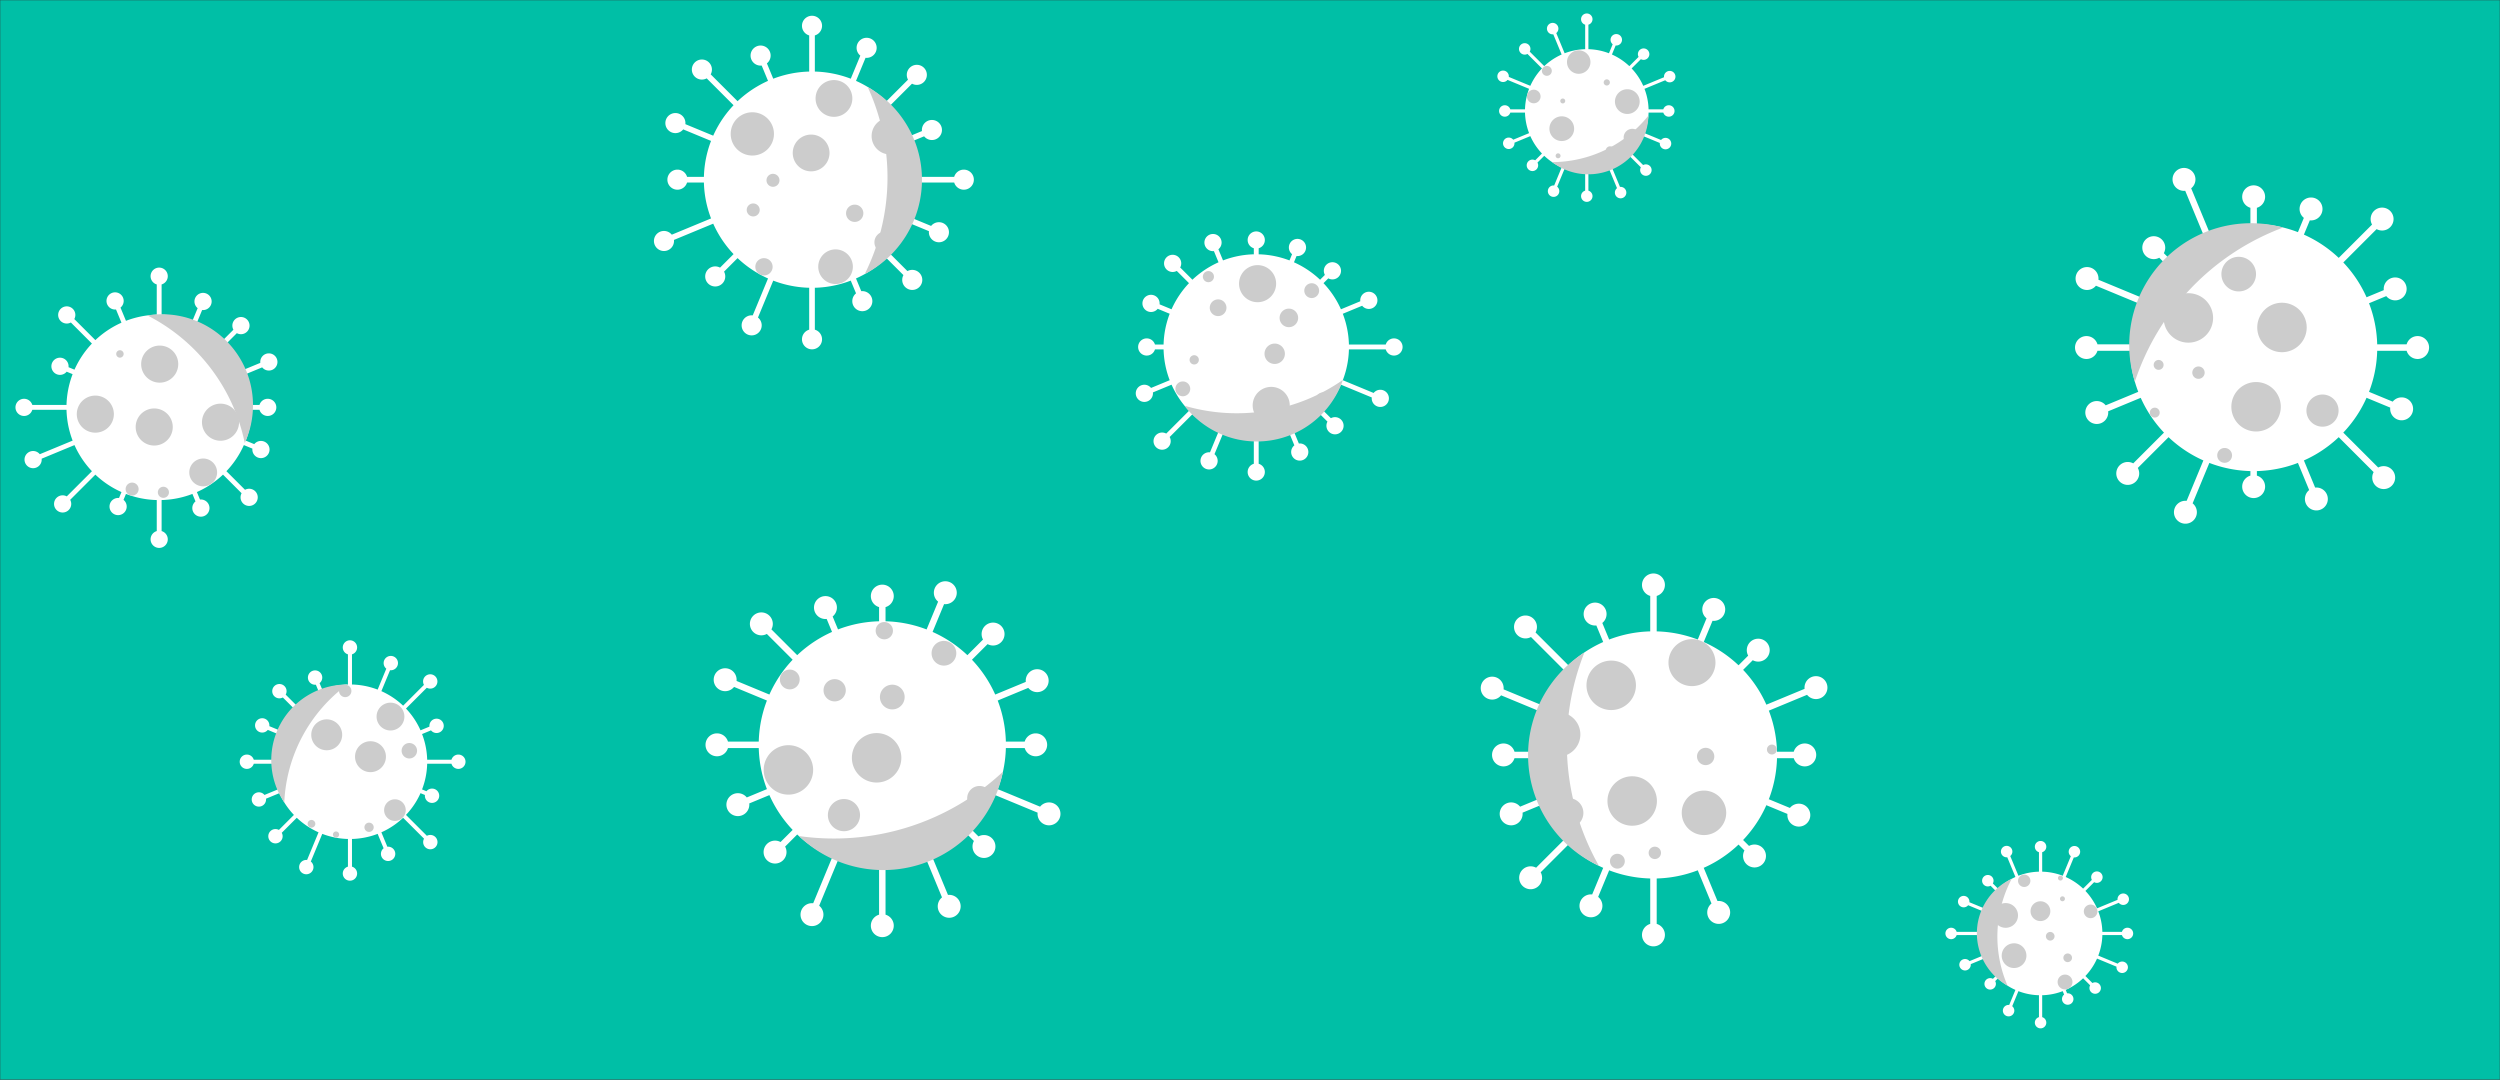 <svg xmlns="http://www.w3.org/2000/svg" version="1.1" xmlns:xlink="http://www.w3.org/1999/xlink" xmlns:svgjs="http://svgjs.dev/svgjs" width="1440" height="622" preserveAspectRatio="none" viewBox="0 0 1440 622"><rect x="0" y="0" width="1440" height="622" fill="#333333" stroke="none"/><g mask="url(&quot;#SvgjsMask1064&quot;)" fill="none"><rect width="1440" height="622" x="0" y="0" fill="rgba(0, 191, 166, 1)"></rect><path d="M145.07 233.25L145.07 236.05L154.21 236.05L154.21 233.25zM149.26 234.65 a4.95 4.95 0 1 0 9.9 0 a4.95 4.95 0 1 0 -9.9 0zM141.54 253.79L140.47 256.37L149.77 260.22L150.84 257.64zM145.36 258.93 a4.95 4.95 0 1 0 9.9 0 a4.95 4.95 0 1 0 -9.9 0zM130.42 271.41L128.45 273.38L142.52 287.46L144.5 285.49zM138.56 286.47 a4.95 4.95 0 1 0 9.9 0 a4.95 4.95 0 1 0 -9.9 0zM113.41 283.43L110.83 284.5L114.43 293.2L117.01 292.13zM110.77 292.66 a4.95 4.95 0 1 0 9.9 0 a4.95 4.95 0 1 0 -9.9 0zM93.09 288.03L90.29 288.03L90.29 310.65L93.09 310.65zM86.74 310.65 a4.95 4.95 0 1 0 9.9 0 a4.95 4.95 0 1 0 -9.9 0zM72.56 284.5L69.97 283.43L66.74 291.24L69.32 292.31zM63.08 291.77 a4.95 4.95 0 1 0 9.9 0 a4.95 4.95 0 1 0 -9.9 0zM54.94 273.38L52.96 271.41L35.09 289.28L37.07 291.25zM31.13 290.26 a4.95 4.95 0 1 0 9.9 0 a4.95 4.95 0 1 0 -9.9 0zM42.91 256.37L41.84 253.79L18.53 263.44L19.6 266.03zM14.12 264.73 a4.95 4.95 0 1 0 9.9 0 a4.95 4.95 0 1 0 -9.9 0zM38.31 236.05L38.31 233.25L13.86 233.25L13.86 236.05zM8.91 234.65 a4.95 4.95 0 1 0 9.9 0 a4.95 4.95 0 1 0 -9.9 0zM41.84 215.52L42.91 212.93L35.09 209.69L34.02 212.28zM29.6 210.98 a4.95 4.95 0 1 0 9.9 0 a4.95 4.95 0 1 0 -9.9 0zM52.96 197.9L54.94 195.92L39.44 180.42L37.46 182.4zM33.5 181.41 a4.95 4.95 0 1 0 9.9 0 a4.95 4.95 0 1 0 -9.9 0zM69.97 185.87L72.56 184.8L67.58 172.8L65 173.87zM61.34 173.34 a4.95 4.95 0 1 0 9.9 0 a4.95 4.95 0 1 0 -9.9 0zM90.29 181.28L93.09 181.28L93.09 159.09L90.29 159.09zM86.74 159.09 a4.95 4.95 0 1 0 9.9 0 a4.95 4.95 0 1 0 -9.9 0zM110.83 184.8L113.41 185.87L118.25 174.19L115.67 173.12zM112.01 173.65 a4.95 4.95 0 1 0 9.9 0 a4.95 4.95 0 1 0 -9.9 0zM128.45 195.92L130.42 197.9L139.78 188.54L137.8 186.57zM133.84 187.55 a4.95 4.95 0 1 0 9.9 0 a4.95 4.95 0 1 0 -9.9 0zM140.47 212.93L141.54 215.52L155.4 209.78L154.33 207.19zM149.91 208.49 a4.95 4.95 0 1 0 9.9 0 a4.95 4.95 0 1 0 -9.9 0zM38.29 234.65 a53.4 53.4 0 1 0 106.8 0 a53.4 53.4 0 1 0 -106.8 0z" fill="rgba(255, 255, 255, 1)"></path><path d="M84.92 181.69 A52.395 52.395 0 0 1 140.99 255.17M140.99 255.17 A106.79 106.79 0 0 0 84.92 181.69" fill="#cccccc" fill-rule="nonzero"></path><path d="M116.34 243.19 a10.68 10.68 0 1 0 21.36 0 a10.68 10.68 0 1 0 -21.36 0zM78.15 245.95 a10.68 10.68 0 1 0 21.36 0 a10.68 10.68 0 1 0 -21.36 0zM136.97 215.88 a2.14 2.14 0 1 0 4.28 0 a2.14 2.14 0 1 0 -4.28 0zM81.31 209.73 a10.68 10.68 0 1 0 21.36 0 a10.68 10.68 0 1 0 -21.36 0zM72.36 281.72 a3.74 3.74 0 1 0 7.48 0 a3.74 3.74 0 1 0 -7.48 0zM90.92 283.57 a3.2 3.2 0 1 0 6.4 0 a3.2 3.2 0 1 0 -6.4 0zM66.94 203.87 a2.14 2.14 0 1 0 4.28 0 a2.14 2.14 0 1 0 -4.28 0zM109.03 272.12 a8.01 8.01 0 1 0 16.02 0 a8.01 8.01 0 1 0 -16.02 0zM44.23 238.54 a10.68 10.68 0 1 0 21.36 0 a10.68 10.68 0 1 0 -21.36 0zM97.2 185.9 a3.74 3.74 0 1 0 7.48 0 a3.74 3.74 0 1 0 -7.48 0z" fill="#cccccc" fill-rule="nonzero"></path><path d="M1023.56 432.98L1023.56 436.71L1039.54 436.71L1039.54 432.98zM1032.94 434.84 a6.6 6.6 0 1 0 13.2 0 a6.6 6.6 0 1 0 -13.2 0zM1018.86 460.36L1017.43 463.8L1035.41 471.25L1036.84 467.8zM1029.53 469.52 a6.6 6.6 0 1 0 13.2 0 a6.6 6.6 0 1 0 -13.2 0zM1004.04 483.85L1001.4 486.48L1009.29 494.37L1011.92 491.73zM1004 493.05 a6.6 6.6 0 1 0 13.2 0 a6.6 6.6 0 1 0 -13.2 0zM981.35 499.88L977.91 501.31L988.25 526.27L991.69 524.84zM983.37 525.56 a6.6 6.6 0 1 0 13.2 0 a6.6 6.6 0 1 0 -13.2 0zM954.26 506.01L950.53 506.01L950.53 538.5L954.26 538.5zM945.79 538.5 a6.6 6.6 0 1 0 13.2 0 a6.6 6.6 0 1 0 -13.2 0zM926.88 501.31L923.44 499.88L914.67 521.05L918.11 522.47zM909.79 521.76 a6.6 6.6 0 1 0 13.2 0 a6.6 6.6 0 1 0 -13.2 0zM903.39 486.48L900.75 483.85L880.32 504.28L882.95 506.92zM875.04 505.6 a6.6 6.6 0 1 0 13.2 0 a6.6 6.6 0 1 0 -13.2 0zM887.36 463.8L885.93 460.36L869.72 467.07L871.14 470.52zM863.83 468.79 a6.6 6.6 0 1 0 13.2 0 a6.6 6.6 0 1 0 -13.2 0zM881.23 436.71L881.23 432.98L866.02 432.98L866.02 436.71zM859.42 434.84 a6.6 6.6 0 1 0 13.2 0 a6.6 6.6 0 1 0 -13.2 0zM885.93 409.33L887.36 405.89L860.21 394.64L858.79 398.09zM852.9 396.36 a6.6 6.6 0 1 0 13.2 0 a6.6 6.6 0 1 0 -13.2 0zM900.75 385.84L903.39 383.2L880 359.81L877.36 362.44zM872.08 361.13 a6.6 6.6 0 1 0 13.2 0 a6.6 6.6 0 1 0 -13.2 0zM923.44 369.8L926.88 368.38L920.51 352.99L917.06 354.41zM912.18 353.7 a6.6 6.6 0 1 0 13.2 0 a6.6 6.6 0 1 0 -13.2 0zM950.53 363.67L954.26 363.67L954.26 336.92L950.53 336.92zM945.79 336.92 a6.6 6.6 0 1 0 13.2 0 a6.6 6.6 0 1 0 -13.2 0zM977.91 368.38L981.35 369.8L988.84 351.73L985.39 350.31zM980.52 351.02 a6.6 6.6 0 1 0 13.2 0 a6.6 6.6 0 1 0 -13.2 0zM1001.4 383.2L1004.04 385.84L1014.06 375.81L1011.43 373.17zM1006.15 374.49 a6.6 6.6 0 1 0 13.2 0 a6.6 6.6 0 1 0 -13.2 0zM1017.43 405.89L1018.86 409.33L1046.71 397.79L1045.29 394.35zM1039.4 396.07 a6.6 6.6 0 1 0 13.2 0 a6.6 6.6 0 1 0 -13.2 0zM881.2 434.84 a71.19 71.19 0 1 0 142.38 0 a71.19 71.19 0 1 0 -142.38 0z" fill="rgba(255, 255, 255, 1)"></path><path d="M921 498.74 A70.194 70.194 0 0 1 912.64 375.79M912.64 375.79 A142.387 142.387 0 0 0 921 498.74" fill="#cccccc" fill-rule="nonzero"></path><path d="M925.9 461.38 a14.24 14.24 0 1 0 28.48 0 a14.24 14.24 0 1 0 -28.48 0zM913.82 394.75 a14.24 14.24 0 1 0 28.48 0 a14.24 14.24 0 1 0 -28.48 0zM884.67 423.03 a12.81 12.81 0 1 0 25.62 0 a12.81 12.81 0 1 0 -25.62 0zM949.62 491.25 a3.56 3.56 0 1 0 7.12 0 a3.56 3.56 0 1 0 -7.12 0zM894.95 468.24 a8.54 8.54 0 1 0 17.08 0 a8.54 8.54 0 1 0 -17.08 0zM927.34 496.06 a4.27 4.27 0 1 0 8.54 0 a4.27 4.27 0 1 0 -8.54 0zM968.68 468.19 a12.81 12.81 0 1 0 25.62 0 a12.81 12.81 0 1 0 -25.62 0zM961.05 381.67 a13.53 13.53 0 1 0 27.06 0 a13.53 13.53 0 1 0 -27.06 0zM977.48 435.73 a4.98 4.98 0 1 0 9.96 0 a4.98 4.98 0 1 0 -9.96 0zM1017.76 431.73 a2.85 2.85 0 1 0 5.7 0 a2.85 2.85 0 1 0 -5.7 0z" fill="#cccccc" fill-rule="nonzero"></path><path d="M529.99 101.86L529.99 105.12L555.16 105.12L555.16 101.86zM549.38 103.49 a5.78 5.78 0 1 0 11.56 0 a5.78 5.78 0 1 0 -11.56 0zM525.87 125.82L524.63 128.83L540.19 135.28L541.44 132.26zM535.04 133.77 a5.78 5.78 0 1 0 11.56 0 a5.78 5.78 0 1 0 -11.56 0zM512.9 146.37L510.6 148.68L524.3 162.38L526.61 160.08zM519.68 161.23 a5.78 5.78 0 1 0 11.56 0 a5.78 5.78 0 1 0 -11.56 0zM493.06 160.4L490.04 161.65L495.2 174.09L498.21 172.84zM490.92 173.47 a5.78 5.78 0 1 0 11.56 0 a5.78 5.78 0 1 0 -11.56 0zM469.35 165.76L466.09 165.76L466.09 195.44L469.35 195.44zM461.94 195.44 a5.78 5.78 0 1 0 11.56 0 a5.78 5.78 0 1 0 -11.56 0zM445.39 161.65L442.38 160.4L431.46 186.78L434.47 188.02zM427.18 187.4 a5.78 5.78 0 1 0 11.56 0 a5.78 5.78 0 1 0 -11.56 0zM424.84 148.68L422.53 146.37L410.82 158.08L413.13 160.39zM406.19 159.23 a5.78 5.78 0 1 0 11.56 0 a5.78 5.78 0 1 0 -11.56 0zM410.81 128.83L409.56 125.82L381.83 137.3L383.07 140.32zM376.67 138.81 a5.78 5.78 0 1 0 11.56 0 a5.78 5.78 0 1 0 -11.56 0zM405.45 105.12L405.45 101.86L390.2 101.86L390.2 105.12zM384.42 103.49 a5.78 5.78 0 1 0 11.56 0 a5.78 5.78 0 1 0 -11.56 0zM409.56 81.17L410.81 78.15L389.65 69.39L388.4 72.4zM383.25 70.9 a5.78 5.78 0 1 0 11.56 0 a5.78 5.78 0 1 0 -11.56 0zM422.53 60.61L424.84 58.3L405.44 38.91L403.14 41.21zM398.51 40.06 a5.78 5.78 0 1 0 11.56 0 a5.78 5.78 0 1 0 -11.56 0zM442.38 46.58L445.39 45.33L439.62 31.38L436.6 32.63zM432.33 32.01 a5.78 5.78 0 1 0 11.56 0 a5.78 5.78 0 1 0 -11.56 0zM466.09 41.22L469.35 41.22L469.35 14.86L466.09 14.86zM461.94 14.86 a5.78 5.78 0 1 0 11.56 0 a5.78 5.78 0 1 0 -11.56 0zM490.04 45.33L493.06 46.58L500.68 28.17L497.67 26.92zM493.4 27.55 a5.78 5.78 0 1 0 11.56 0 a5.78 5.78 0 1 0 -11.56 0zM510.6 58.3L512.9 60.61L529.25 44.27L526.94 41.96zM522.31 43.12 a5.78 5.78 0 1 0 11.56 0 a5.78 5.78 0 1 0 -11.56 0zM524.63 78.15L525.87 81.17L537.41 76.39L536.17 73.37zM531.01 74.88 a5.78 5.78 0 1 0 11.56 0 a5.78 5.78 0 1 0 -11.56 0zM405.43 103.49 a62.29 62.29 0 1 0 124.58 0 a62.29 62.29 0 1 0 -124.58 0z" fill="rgba(255, 255, 255, 1)"></path><path d="M499.77 50.08 A61.294 61.294 0 0 1 498.06 157.9M498.06 157.9 A124.589 124.589 0 0 0 499.77 50.08" fill="#cccccc" fill-rule="nonzero"></path><path d="M503.67 139.57 a6.23 6.23 0 1 0 12.46 0 a6.23 6.23 0 1 0 -12.46 0zM420.88 77.13 a12.46 12.46 0 1 0 24.92 0 a12.46 12.46 0 1 0 -24.92 0zM435.07 153.68 a4.98 4.98 0 1 0 9.96 0 a4.98 4.98 0 1 0 -9.96 0zM441.5 103.86 a3.74 3.74 0 1 0 7.48 0 a3.74 3.74 0 1 0 -7.48 0zM456.62 88.11 a10.59 10.59 0 1 0 21.18 0 a10.59 10.59 0 1 0 -21.18 0zM502.05 78.36 a10.59 10.59 0 1 0 21.18 0 a10.59 10.59 0 1 0 -21.18 0zM469.77 56.71 a10.59 10.59 0 1 0 21.18 0 a10.59 10.59 0 1 0 -21.18 0zM430.11 120.93 a3.74 3.74 0 1 0 7.48 0 a3.74 3.74 0 1 0 -7.48 0zM471.31 153.62 a9.97 9.97 0 1 0 19.94 0 a9.97 9.97 0 1 0 -19.94 0zM487.33 122.85 a4.98 4.98 0 1 0 9.96 0 a4.98 4.98 0 1 0 -9.96 0z" fill="#cccccc" fill-rule="nonzero"></path><path d="M246.05 437.6L246.05 439.93L264.01 439.93L264.01 437.6zM259.88 438.76 a4.13 4.13 0 1 0 8.26 0 a4.13 4.13 0 1 0 -8.26 0zM243.11 454.71L242.22 456.86L248.41 459.42L249.3 457.27zM244.73 458.35 a4.13 4.13 0 1 0 8.26 0 a4.13 4.13 0 1 0 -8.26 0zM233.85 469.39L232.2 471.04L247.04 485.88L248.69 484.23zM243.74 485.06 a4.13 4.13 0 1 0 8.26 0 a4.13 4.13 0 1 0 -8.26 0zM219.67 479.41L217.52 480.3L222.48 492.27L224.63 491.37zM219.42 491.82 a4.13 4.13 0 1 0 8.26 0 a4.13 4.13 0 1 0 -8.26 0zM202.74 483.24L200.41 483.24L200.41 503.15L202.74 503.15zM197.44 503.15 a4.13 4.13 0 1 0 8.26 0 a4.13 4.13 0 1 0 -8.26 0zM185.63 480.3L183.48 479.41L175.36 499.01L177.51 499.9zM172.3 499.45 a4.13 4.13 0 1 0 8.26 0 a4.13 4.13 0 1 0 -8.26 0zM170.94 471.04L169.3 469.39L157.84 480.85L159.49 482.49zM154.54 481.67 a4.13 4.13 0 1 0 8.26 0 a4.13 4.13 0 1 0 -8.26 0zM160.92 456.86L160.03 454.71L148.67 459.41L149.56 461.57zM144.99 460.49 a4.13 4.13 0 1 0 8.26 0 a4.13 4.13 0 1 0 -8.26 0zM157.09 439.93L157.09 437.6L142.2 437.6L142.2 439.93zM138.07 438.76 a4.13 4.13 0 1 0 8.26 0 a4.13 4.13 0 1 0 -8.26 0zM160.03 422.81L160.92 420.66L151.48 416.75L150.59 418.9zM146.91 417.83 a4.13 4.13 0 1 0 8.26 0 a4.13 4.13 0 1 0 -8.26 0zM169.3 408.13L170.94 406.48L161.76 397.3L160.11 398.95zM156.81 398.12 a4.13 4.13 0 1 0 8.26 0 a4.13 4.13 0 1 0 -8.26 0zM183.48 398.11L185.63 397.22L182.57 389.84L180.42 390.73zM177.36 390.28 a4.13 4.13 0 1 0 8.26 0 a4.13 4.13 0 1 0 -8.26 0zM200.41 394.28L202.74 394.28L202.74 372.94L200.41 372.94zM197.44 372.94 a4.13 4.13 0 1 0 8.26 0 a4.13 4.13 0 1 0 -8.26 0zM217.52 397.22L219.67 398.11L226.19 382.39L224.03 381.5zM220.98 381.94 a4.13 4.13 0 1 0 8.26 0 a4.13 4.13 0 1 0 -8.26 0zM232.2 406.48L233.85 408.13L248.64 393.34L247 391.69zM243.69 392.52 a4.13 4.13 0 1 0 8.26 0 a4.13 4.13 0 1 0 -8.26 0zM242.22 420.66L243.11 422.81L251.92 419.17L251.03 417.02zM247.34 418.09 a4.13 4.13 0 1 0 8.26 0 a4.13 4.13 0 1 0 -8.26 0zM157.07 438.76 a44.5 44.5 0 1 0 89 0 a44.5 44.5 0 1 0 -89 0z" fill="rgba(255, 255, 255, 1)"></path><path d="M163.75 462.2 A43.496 43.496 0 0 1 200.09 394.29M200.09 394.29 A88.992 88.992 0 0 0 163.75 462.2" fill="#cccccc" fill-rule="nonzero"></path><path d="M204.5 435.85 a8.9 8.9 0 1 0 17.8 0 a8.9 8.9 0 1 0 -17.8 0zM216.91 412.75 a8.01 8.01 0 1 0 16.02 0 a8.01 8.01 0 1 0 -16.02 0zM159.11 427.28 a4 4 0 1 0 8 0 a4 4 0 1 0 -8 0zM221.25 466.63 a6.23 6.23 0 1 0 12.46 0 a6.23 6.23 0 1 0 -12.46 0zM179.29 423.25 a8.9 8.9 0 1 0 17.8 0 a8.9 8.9 0 1 0 -17.8 0zM231.33 432.43 a4.45 4.45 0 1 0 8.9 0 a4.45 4.45 0 1 0 -8.9 0zM191.78 480.7 a1.78 1.78 0 1 0 3.56 0 a1.78 1.78 0 1 0 -3.56 0zM209.91 476.52 a2.67 2.67 0 1 0 5.34 0 a2.67 2.67 0 1 0 -5.34 0zM195.29 397.99 a3.56 3.56 0 1 0 7.12 0 a3.56 3.56 0 1 0 -7.12 0zM177.19 474.51 a2.22 2.22 0 1 0 4.44 0 a2.22 2.22 0 1 0 -4.44 0z" fill="#cccccc" fill-rule="nonzero"></path><path d="M949.58 62.99L949.58 64.85L961.23 64.85L961.23 62.99zM957.93 63.92 a3.3 3.3 0 1 0 6.6 0 a3.3 3.3 0 1 0 -6.6 0zM947.22 76.68L946.51 78.4L958.98 83.57L959.7 81.85zM956.04 82.71 a3.3 3.3 0 1 0 6.6 0 a3.3 3.3 0 1 0 -6.6 0zM939.81 88.43L938.49 89.74L947.38 98.62L948.69 97.31zM944.73 97.97 a3.3 3.3 0 1 0 6.6 0 a3.3 3.3 0 1 0 -6.6 0zM928.47 96.44L926.75 97.15L932.61 111.3L934.33 110.59zM930.17 110.94 a3.3 3.3 0 1 0 6.6 0 a3.3 3.3 0 1 0 -6.6 0zM914.92 99.51L913.06 99.51L913.06 112.98L914.92 112.98zM910.69 112.98 a3.3 3.3 0 1 0 6.6 0 a3.3 3.3 0 1 0 -6.6 0zM901.23 97.15L899.51 96.44L894 109.75L895.72 110.47zM891.56 110.11 a3.3 3.3 0 1 0 6.6 0 a3.3 3.3 0 1 0 -6.6 0zM889.49 89.74L888.17 88.43L882.03 94.57L883.34 95.89zM879.38 95.23 a3.3 3.3 0 1 0 6.6 0 a3.3 3.3 0 1 0 -6.6 0zM881.47 78.4L880.76 76.68L868.68 81.68L869.4 83.4zM865.74 82.54 a3.3 3.3 0 1 0 6.6 0 a3.3 3.3 0 1 0 -6.6 0zM878.41 64.85L878.41 62.99L866.77 62.99L866.77 64.85zM863.47 63.92 a3.3 3.3 0 1 0 6.6 0 a3.3 3.3 0 1 0 -6.6 0zM880.76 51.17L881.47 49.44L866.14 43.09L865.42 44.81zM862.48 43.95 a3.3 3.3 0 1 0 6.6 0 a3.3 3.3 0 1 0 -6.6 0zM888.17 39.42L889.49 38.1L878.9 27.51L877.58 28.83zM874.94 28.17 a3.3 3.3 0 1 0 6.6 0 a3.3 3.3 0 1 0 -6.6 0zM899.51 31.4L901.23 30.69L895.2 16.12L893.48 16.83zM891.04 16.48 a3.3 3.3 0 1 0 6.6 0 a3.3 3.3 0 1 0 -6.6 0zM913.06 28.34L914.92 28.34L914.92 11.06L913.06 11.06zM910.69 11.06 a3.3 3.3 0 1 0 6.6 0 a3.3 3.3 0 1 0 -6.6 0zM926.75 30.69L928.47 31.4L931.84 23.27L930.12 22.56zM927.68 22.92 a3.3 3.3 0 1 0 6.6 0 a3.3 3.3 0 1 0 -6.6 0zM938.49 38.1L939.81 39.42L947.39 31.85L946.07 30.53zM943.43 31.19 a3.3 3.3 0 1 0 6.6 0 a3.3 3.3 0 1 0 -6.6 0zM946.51 49.44L947.22 51.17L962.12 45L961.4 43.27zM958.46 44.14 a3.3 3.3 0 1 0 6.6 0 a3.3 3.3 0 1 0 -6.6 0zM878.39 63.92 a35.6 35.6 0 1 0 71.2 0 a35.6 35.6 0 1 0 -71.2 0z" fill="rgba(255, 255, 255, 1)"></path><path d="M949.49 66.57 A34.597 34.597 0 0 1 894.01 93.38M894.01 93.38 A71.194 71.194 0 0 0 949.49 66.57" fill="#cccccc" fill-rule="nonzero"></path><path d="M935.23 79.18 a4.98 4.98 0 1 0 9.96 0 a4.98 4.98 0 1 0 -9.96 0zM892.46 74.12 a7.12 7.12 0 1 0 14.24 0 a7.12 7.12 0 1 0 -14.24 0zM930.21 58.52 a7.12 7.12 0 1 0 14.24 0 a7.12 7.12 0 1 0 -14.24 0zM902.58 35.75 a6.76 6.76 0 1 0 13.52 0 a6.76 6.76 0 1 0 -13.52 0zM879.53 55.58 a3.92 3.92 0 1 0 7.84 0 a3.92 3.92 0 1 0 -7.84 0zM898.73 58.16 a1.42 1.42 0 1 0 2.84 0 a1.42 1.42 0 1 0 -2.84 0zM888.14 40.83 a2.85 2.85 0 1 0 5.7 0 a2.85 2.85 0 1 0 -5.7 0zM924.91 86.76 a2.49 2.49 0 1 0 4.98 0 a2.49 2.49 0 1 0 -4.98 0zM923.73 47.48 a1.78 1.78 0 1 0 3.56 0 a1.78 1.78 0 1 0 -3.56 0zM896.04 89.75 a1.42 1.42 0 1 0 2.84 0 a1.42 1.42 0 1 0 -2.84 0z" fill="#cccccc" fill-rule="nonzero"></path><path d="M1210.95 536.74L1210.95 538.61L1225.41 538.61L1225.41 536.74zM1222.11 537.67 a3.3 3.3 0 1 0 6.6 0 a3.3 3.3 0 1 0 -6.6 0zM1208.6 550.43L1207.89 552.15L1222.02 558.01L1222.74 556.29zM1219.08 557.15 a3.3 3.3 0 1 0 6.6 0 a3.3 3.3 0 1 0 -6.6 0zM1201.19 562.18L1199.87 563.49L1206.16 569.78L1207.47 568.46zM1203.52 569.12 a3.3 3.3 0 1 0 6.6 0 a3.3 3.3 0 1 0 -6.6 0zM1189.85 570.19L1188.12 570.91L1190.14 575.78L1191.87 575.07zM1187.71 575.43 a3.3 3.3 0 1 0 6.6 0 a3.3 3.3 0 1 0 -6.6 0zM1176.3 573.26L1174.44 573.26L1174.44 589.04L1176.3 589.04zM1172.07 589.04 a3.3 3.3 0 1 0 6.6 0 a3.3 3.3 0 1 0 -6.6 0zM1162.61 570.91L1160.89 570.19L1156.09 581.77L1157.82 582.48zM1153.65 582.13 a3.3 3.3 0 1 0 6.6 0 a3.3 3.3 0 1 0 -6.6 0zM1150.86 563.49L1149.55 562.18L1145.69 566.04L1147 567.36zM1143.04 566.7 a3.3 3.3 0 1 0 6.6 0 a3.3 3.3 0 1 0 -6.6 0zM1142.85 552.15L1142.13 550.43L1131.51 554.83L1132.22 556.55zM1128.57 555.69 a3.3 3.3 0 1 0 6.6 0 a3.3 3.3 0 1 0 -6.6 0zM1139.78 538.61L1139.78 536.74L1123.86 536.74L1123.86 538.61zM1120.56 537.67 a3.3 3.3 0 1 0 6.6 0 a3.3 3.3 0 1 0 -6.6 0zM1142.13 524.92L1142.85 523.2L1131.45 518.47L1130.73 520.19zM1127.79 519.33 a3.3 3.3 0 1 0 6.6 0 a3.3 3.3 0 1 0 -6.6 0zM1149.55 513.17L1150.86 511.85L1145.65 506.63L1144.33 507.95zM1141.69 507.29 a3.3 3.3 0 1 0 6.6 0 a3.3 3.3 0 1 0 -6.6 0zM1160.89 505.15L1162.61 504.44L1156.69 490.15L1154.97 490.86zM1152.53 490.51 a3.3 3.3 0 1 0 6.6 0 a3.3 3.3 0 1 0 -6.6 0zM1174.44 502.09L1176.3 502.09L1176.3 487.7L1174.44 487.7zM1172.07 487.7 a3.3 3.3 0 1 0 6.6 0 a3.3 3.3 0 1 0 -6.6 0zM1188.12 504.44L1189.85 505.15L1195.73 490.95L1194.01 490.23zM1191.57 490.59 a3.3 3.3 0 1 0 6.6 0 a3.3 3.3 0 1 0 -6.6 0zM1199.87 511.85L1201.19 513.17L1208.46 505.89L1207.15 504.58zM1204.51 505.24 a3.3 3.3 0 1 0 6.6 0 a3.3 3.3 0 1 0 -6.6 0zM1207.89 523.2L1208.6 524.92L1223.34 518.81L1222.63 517.09zM1219.69 517.95 a3.3 3.3 0 1 0 6.6 0 a3.3 3.3 0 1 0 -6.6 0zM1139.77 537.67 a35.6 35.6 0 1 0 71.2 0 a35.6 35.6 0 1 0 -71.2 0z" fill="rgba(255, 255, 255, 1)"></path><path d="M1156.36 567.77 A34.597 34.597 0 0 1 1158.74 506.2M1158.74 506.2 A71.194 71.194 0 0 0 1156.36 567.77" fill="#cccccc" fill-rule="nonzero"></path><path d="M1152.98 550.46 a7.12 7.12 0 1 0 14.24 0 a7.12 7.12 0 1 0 -14.24 0zM1148.13 527.29 a7.12 7.12 0 1 0 14.24 0 a7.12 7.12 0 1 0 -14.24 0zM1162.38 507.34 a3.56 3.56 0 1 0 7.12 0 a3.56 3.56 0 1 0 -7.12 0zM1185.19 565.63 a4.27 4.27 0 1 0 8.54 0 a4.27 4.27 0 1 0 -8.54 0zM1169.59 524.84 a5.7 5.7 0 1 0 11.4 0 a5.7 5.7 0 1 0 -11.4 0zM1185.4 505.77 a1.42 1.42 0 1 0 2.84 0 a1.42 1.42 0 1 0 -2.84 0zM1188.5 551.69 a2.49 2.49 0 1 0 4.98 0 a2.49 2.49 0 1 0 -4.98 0zM1186.56 517.71 a1.42 1.42 0 1 0 2.84 0 a1.42 1.42 0 1 0 -2.84 0zM1200.28 524.95 a3.92 3.92 0 1 0 7.84 0 a3.92 3.92 0 1 0 -7.84 0zM1178.44 539.29 a2.49 2.49 0 1 0 4.98 0 a2.49 2.49 0 1 0 -4.98 0z" fill="#cccccc" fill-rule="nonzero"></path><path d="M579.38 427.16L579.38 430.88L596.56 430.88L596.56 427.16zM589.96 429.02 a6.6 6.6 0 1 0 13.2 0 a6.6 6.6 0 1 0 -13.2 0zM574.67 454.53L573.25 457.98L603.51 470.51L604.94 467.07zM597.63 468.79 a6.6 6.6 0 1 0 13.2 0 a6.6 6.6 0 1 0 -13.2 0zM559.85 478.03L557.22 480.66L565.45 488.9L568.09 486.26zM560.17 487.58 a6.6 6.6 0 1 0 13.2 0 a6.6 6.6 0 1 0 -13.2 0zM537.17 494.06L533.72 495.48L545.02 522.75L548.46 521.32zM540.14 522.04 a6.6 6.6 0 1 0 13.2 0 a6.6 6.6 0 1 0 -13.2 0zM510.07 500.19L506.35 500.19L506.35 533.19L510.07 533.19zM501.61 533.19 a6.6 6.6 0 1 0 13.2 0 a6.6 6.6 0 1 0 -13.2 0zM482.7 495.48L479.25 494.06L465.97 526.12L469.42 527.54zM461.1 526.83 a6.6 6.6 0 1 0 13.2 0 a6.6 6.6 0 1 0 -13.2 0zM459.2 480.66L456.57 478.03L445.11 489.48L447.75 492.12zM439.83 490.8 a6.6 6.6 0 1 0 13.2 0 a6.6 6.6 0 1 0 -13.2 0zM443.17 457.98L441.75 454.53L424.29 461.76L425.72 465.21zM418.41 463.48 a6.6 6.6 0 1 0 13.2 0 a6.6 6.6 0 1 0 -13.2 0zM437.04 430.88L437.04 427.16L412.98 427.16L412.98 430.88zM406.38 429.02 a6.6 6.6 0 1 0 13.2 0 a6.6 6.6 0 1 0 -13.2 0zM441.75 403.51L443.17 400.06L418.4 389.8L416.98 393.25zM411.09 391.52 a6.6 6.6 0 1 0 13.2 0 a6.6 6.6 0 1 0 -13.2 0zM456.57 380.01L459.2 377.38L439.86 358.03L437.22 360.67zM431.94 359.35 a6.6 6.6 0 1 0 13.2 0 a6.6 6.6 0 1 0 -13.2 0zM479.25 363.98L482.7 362.55L477.18 349.24L473.74 350.67zM468.86 349.95 a6.6 6.6 0 1 0 13.2 0 a6.6 6.6 0 1 0 -13.2 0zM506.35 357.85L510.07 357.85L510.07 343.36L506.35 343.36zM501.61 343.36 a6.6 6.6 0 1 0 13.2 0 a6.6 6.6 0 1 0 -13.2 0zM533.72 362.55L537.17 363.98L546.22 342.12L542.78 340.7zM537.9 341.41 a6.6 6.6 0 1 0 13.2 0 a6.6 6.6 0 1 0 -13.2 0zM557.22 377.38L559.85 380.01L573.33 366.54L570.69 363.9zM565.41 365.22 a6.6 6.6 0 1 0 13.2 0 a6.6 6.6 0 1 0 -13.2 0zM573.25 400.06L574.67 403.51L598.13 393.79L596.71 390.35zM590.82 392.07 a6.6 6.6 0 1 0 13.2 0 a6.6 6.6 0 1 0 -13.2 0zM437.02 429.02 a71.19 71.19 0 1 0 142.38 0 a71.19 71.19 0 1 0 -142.38 0z" fill="rgba(255, 255, 255, 1)"></path><path d="M577.7 444.51 A70.194 70.194 0 0 1 460.16 481.55M460.16 481.55 A142.387 142.387 0 0 0 577.7 444.51" fill="#cccccc" fill-rule="nonzero"></path><path d="M490.69 436.5 a14.24 14.24 0 1 0 28.48 0 a14.24 14.24 0 1 0 -28.48 0zM476.86 469.51 a9.26 9.26 0 1 0 18.52 0 a9.26 9.26 0 1 0 -18.52 0zM557.09 459.84 a7.12 7.12 0 1 0 14.24 0 a7.12 7.12 0 1 0 -14.24 0zM506.84 401.5 a7.12 7.12 0 1 0 14.24 0 a7.12 7.12 0 1 0 -14.24 0zM439.89 443.47 a14.24 14.24 0 1 0 28.48 0 a14.24 14.24 0 1 0 -28.48 0zM449.21 391.38 a5.7 5.7 0 1 0 11.4 0 a5.7 5.7 0 1 0 -11.4 0zM504.38 363.27 a4.98 4.98 0 1 0 9.96 0 a4.98 4.98 0 1 0 -9.96 0zM474.36 397.6 a6.41 6.41 0 1 0 12.82 0 a6.41 6.41 0 1 0 -12.82 0zM545.45 481.37 a4.27 4.27 0 1 0 8.54 0 a4.27 4.27 0 1 0 -8.54 0zM536.59 376.27 a7.12 7.12 0 1 0 14.24 0 a7.12 7.12 0 1 0 -14.24 0z" fill="#cccccc" fill-rule="nonzero"></path><path d="M1369.27 198.32L1369.27 202.05L1392.55 202.05L1392.55 198.32zM1385.95 200.18 a6.6 6.6 0 1 0 13.2 0 a6.6 6.6 0 1 0 -13.2 0zM1364.56 225.7L1363.14 229.14L1382.63 237.21L1384.06 233.77zM1376.74 235.49 a6.6 6.6 0 1 0 13.2 0 a6.6 6.6 0 1 0 -13.2 0zM1349.74 249.19L1347.1 251.82L1371.7 276.42L1374.33 273.78zM1366.41 275.1 a6.6 6.6 0 1 0 13.2 0 a6.6 6.6 0 1 0 -13.2 0zM1327.05 265.22L1323.61 266.65L1332.51 288.13L1335.95 286.7zM1327.63 287.41 a6.6 6.6 0 1 0 13.2 0 a6.6 6.6 0 1 0 -13.2 0zM1299.96 271.35L1296.23 271.35L1296.23 280.29L1299.96 280.29zM1291.5 280.29 a6.6 6.6 0 1 0 13.2 0 a6.6 6.6 0 1 0 -13.2 0zM1272.58 266.65L1269.14 265.22L1257.08 294.34L1260.52 295.77zM1252.2 295.05 a6.6 6.6 0 1 0 13.2 0 a6.6 6.6 0 1 0 -13.2 0zM1249.09 251.82L1246.45 249.19L1224.27 271.38L1226.9 274.01zM1218.98 272.7 a6.6 6.6 0 1 0 13.2 0 a6.6 6.6 0 1 0 -13.2 0zM1233.06 229.14L1231.63 225.7L1207.03 235.89L1208.46 239.33zM1201.14 237.61 a6.6 6.6 0 1 0 13.2 0 a6.6 6.6 0 1 0 -13.2 0zM1226.93 202.05L1226.93 198.32L1201.81 198.32L1201.81 202.05zM1195.21 200.18 a6.6 6.6 0 1 0 13.2 0 a6.6 6.6 0 1 0 -13.2 0zM1231.63 174.67L1233.06 171.22L1202.85 158.71L1201.42 162.15zM1195.53 160.43 a6.6 6.6 0 1 0 13.2 0 a6.6 6.6 0 1 0 -13.2 0zM1246.45 151.18L1249.09 148.54L1241.89 141.34L1239.26 143.98zM1233.97 142.66 a6.6 6.6 0 1 0 13.2 0 a6.6 6.6 0 1 0 -13.2 0zM1269.14 135.14L1272.58 133.72L1259.7 102.62L1256.26 104.05zM1251.38 103.33 a6.6 6.6 0 1 0 13.2 0 a6.6 6.6 0 1 0 -13.2 0zM1296.23 129.01L1299.96 129.01L1299.96 113.36L1296.23 113.36zM1291.5 113.36 a6.6 6.6 0 1 0 13.2 0 a6.6 6.6 0 1 0 -13.2 0zM1323.61 133.72L1327.05 135.14L1332.88 121.07L1329.44 119.65zM1324.56 120.36 a6.6 6.6 0 1 0 13.2 0 a6.6 6.6 0 1 0 -13.2 0zM1347.1 148.54L1349.74 151.18L1373.41 127.5L1370.78 124.87zM1365.49 126.18 a6.6 6.6 0 1 0 13.2 0 a6.6 6.6 0 1 0 -13.2 0zM1363.14 171.22L1364.56 174.67L1380.33 168.14L1378.91 164.69zM1373.02 166.41 a6.6 6.6 0 1 0 13.2 0 a6.6 6.6 0 1 0 -13.2 0zM1226.91 200.18 a71.19 71.19 0 1 0 142.38 0 a71.19 71.19 0 1 0 -142.38 0z" fill="rgba(255, 255, 255, 1)"></path><path d="M1229.68 219.87 A70.194 70.194 0 0 1 1315.11 131.05M1315.11 131.05 A142.387 142.387 0 0 0 1229.68 219.87" fill="#cccccc" fill-rule="nonzero"></path><path d="M1246.26 183.13 a14.24 14.24 0 1 0 28.48 0 a14.24 14.24 0 1 0 -28.48 0zM1285.26 234.3 a14.24 14.24 0 1 0 28.48 0 a14.24 14.24 0 1 0 -28.48 0zM1300.18 188.62 a14.24 14.24 0 1 0 28.48 0 a14.24 14.24 0 1 0 -28.48 0zM1238.29 237.67 a2.85 2.85 0 1 0 5.7 0 a2.85 2.85 0 1 0 -5.7 0zM1328.5 236.51 a9.26 9.26 0 1 0 18.52 0 a9.26 9.26 0 1 0 -18.52 0zM1279.53 157.89 a9.97 9.97 0 1 0 19.94 0 a9.97 9.97 0 1 0 -19.94 0zM1262.76 214.65 a3.56 3.56 0 1 0 7.12 0 a3.56 3.56 0 1 0 -7.12 0zM1258.34 147.35 a4.27 4.27 0 1 0 8.54 0 a4.27 4.27 0 1 0 -8.54 0zM1277.12 262.3 a4.27 4.27 0 1 0 8.54 0 a4.27 4.27 0 1 0 -8.54 0zM1240.52 210.18 a2.85 2.85 0 1 0 5.7 0 a2.85 2.85 0 1 0 -5.7 0z" fill="#cccccc" fill-rule="nonzero"></path><path d="M776.98 198.47L776.98 201.26L802.94 201.26L802.94 198.47zM797.99 199.86 a4.95 4.95 0 1 0 9.9 0 a4.95 4.95 0 1 0 -9.9 0zM773.45 219L772.38 221.58L794.53 230.75L795.6 228.17zM790.11 229.46 a4.95 4.95 0 1 0 9.9 0 a4.95 4.95 0 1 0 -9.9 0zM762.33 236.62L760.36 238.6L767.98 246.22L769.96 244.24zM764.02 245.23 a4.95 4.95 0 1 0 9.9 0 a4.95 4.95 0 1 0 -9.9 0zM745.32 248.64L742.74 249.71L747.37 260.9L749.95 259.83zM743.71 260.37 a4.95 4.95 0 1 0 9.9 0 a4.95 4.95 0 1 0 -9.9 0zM725 253.24L722.2 253.24L722.2 271.88L725 271.88zM718.65 271.88 a4.95 4.95 0 1 0 9.9 0 a4.95 4.95 0 1 0 -9.9 0zM704.47 249.71L701.88 248.64L695.14 264.92L697.72 265.99zM691.48 265.46 a4.95 4.95 0 1 0 9.9 0 a4.95 4.95 0 1 0 -9.9 0zM686.85 238.6L684.87 236.62L668.39 253.1L670.36 255.08zM664.43 254.09 a4.95 4.95 0 1 0 9.9 0 a4.95 4.95 0 1 0 -9.9 0zM674.82 221.58L673.75 219L658.61 225.27L659.68 227.85zM654.2 226.56 a4.95 4.95 0 1 0 9.9 0 a4.95 4.95 0 1 0 -9.9 0zM670.23 201.26L670.23 198.47L660.51 198.47L660.51 201.26zM655.56 199.86 a4.95 4.95 0 1 0 9.9 0 a4.95 4.95 0 1 0 -9.9 0zM673.75 180.73L674.82 178.15L663.52 173.47L662.45 176.05zM658.04 174.76 a4.95 4.95 0 1 0 9.9 0 a4.95 4.95 0 1 0 -9.9 0zM684.87 163.11L686.85 161.13L676.43 150.72L674.46 152.69zM670.49 151.71 a4.95 4.95 0 1 0 9.9 0 a4.95 4.95 0 1 0 -9.9 0zM701.88 151.09L704.47 150.02L699.98 139.19L697.4 140.26zM693.74 139.72 a4.95 4.95 0 1 0 9.9 0 a4.95 4.95 0 1 0 -9.9 0zM722.2 146.49L725 146.49L725 138.25L722.2 138.25zM718.65 138.25 a4.95 4.95 0 1 0 9.9 0 a4.95 4.95 0 1 0 -9.9 0zM742.74 150.02L745.32 151.09L748.63 143.08L746.05 142.01zM742.39 142.55 a4.95 4.95 0 1 0 9.9 0 a4.95 4.95 0 1 0 -9.9 0zM760.36 161.13L762.33 163.11L768.46 156.98L766.49 155zM762.53 155.99 a4.95 4.95 0 1 0 9.9 0 a4.95 4.95 0 1 0 -9.9 0zM772.38 178.15L773.45 180.73L788.98 174.3L787.91 171.71zM783.5 173 a4.95 4.95 0 1 0 9.9 0 a4.95 4.95 0 1 0 -9.9 0zM670.2 199.86 a53.4 53.4 0 1 0 106.8 0 a53.4 53.4 0 1 0 -106.8 0z" fill="rgba(255, 255, 255, 1)"></path><path d="M773.52 218.82 A52.395 52.395 0 0 1 682.3 233.71M682.3 233.71 A106.79 106.79 0 0 0 773.52 218.82" fill="#cccccc" fill-rule="nonzero"></path><path d="M721.54 233.52 a10.68 10.68 0 1 0 21.36 0 a10.68 10.68 0 1 0 -21.36 0zM677.03 223.98 a4.27 4.27 0 1 0 8.54 0 a4.27 4.27 0 1 0 -8.54 0zM713.69 163.39 a10.68 10.68 0 1 0 21.36 0 a10.68 10.68 0 1 0 -21.36 0zM696.82 177.26 a4.81 4.81 0 1 0 9.62 0 a4.81 4.81 0 1 0 -9.62 0zM737.05 183.11 a5.34 5.34 0 1 0 10.68 0 a5.34 5.34 0 1 0 -10.68 0zM757.77 230.32 a4.27 4.27 0 1 0 8.54 0 a4.27 4.27 0 1 0 -8.54 0zM692.84 159.34 a3.2 3.2 0 1 0 6.4 0 a3.2 3.2 0 1 0 -6.4 0zM685.2 207.27 a2.67 2.67 0 1 0 5.34 0 a2.67 2.67 0 1 0 -5.34 0zM728.36 203.77 a5.87 5.87 0 1 0 11.74 0 a5.87 5.87 0 1 0 -11.74 0zM751.27 167.41 a4.27 4.27 0 1 0 8.54 0 a4.27 4.27 0 1 0 -8.54 0z" fill="#cccccc" fill-rule="nonzero"></path></g><defs><mask id="SvgjsMask1064"><rect width="1440" height="622" fill="#ffffff"></rect></mask></defs></svg>